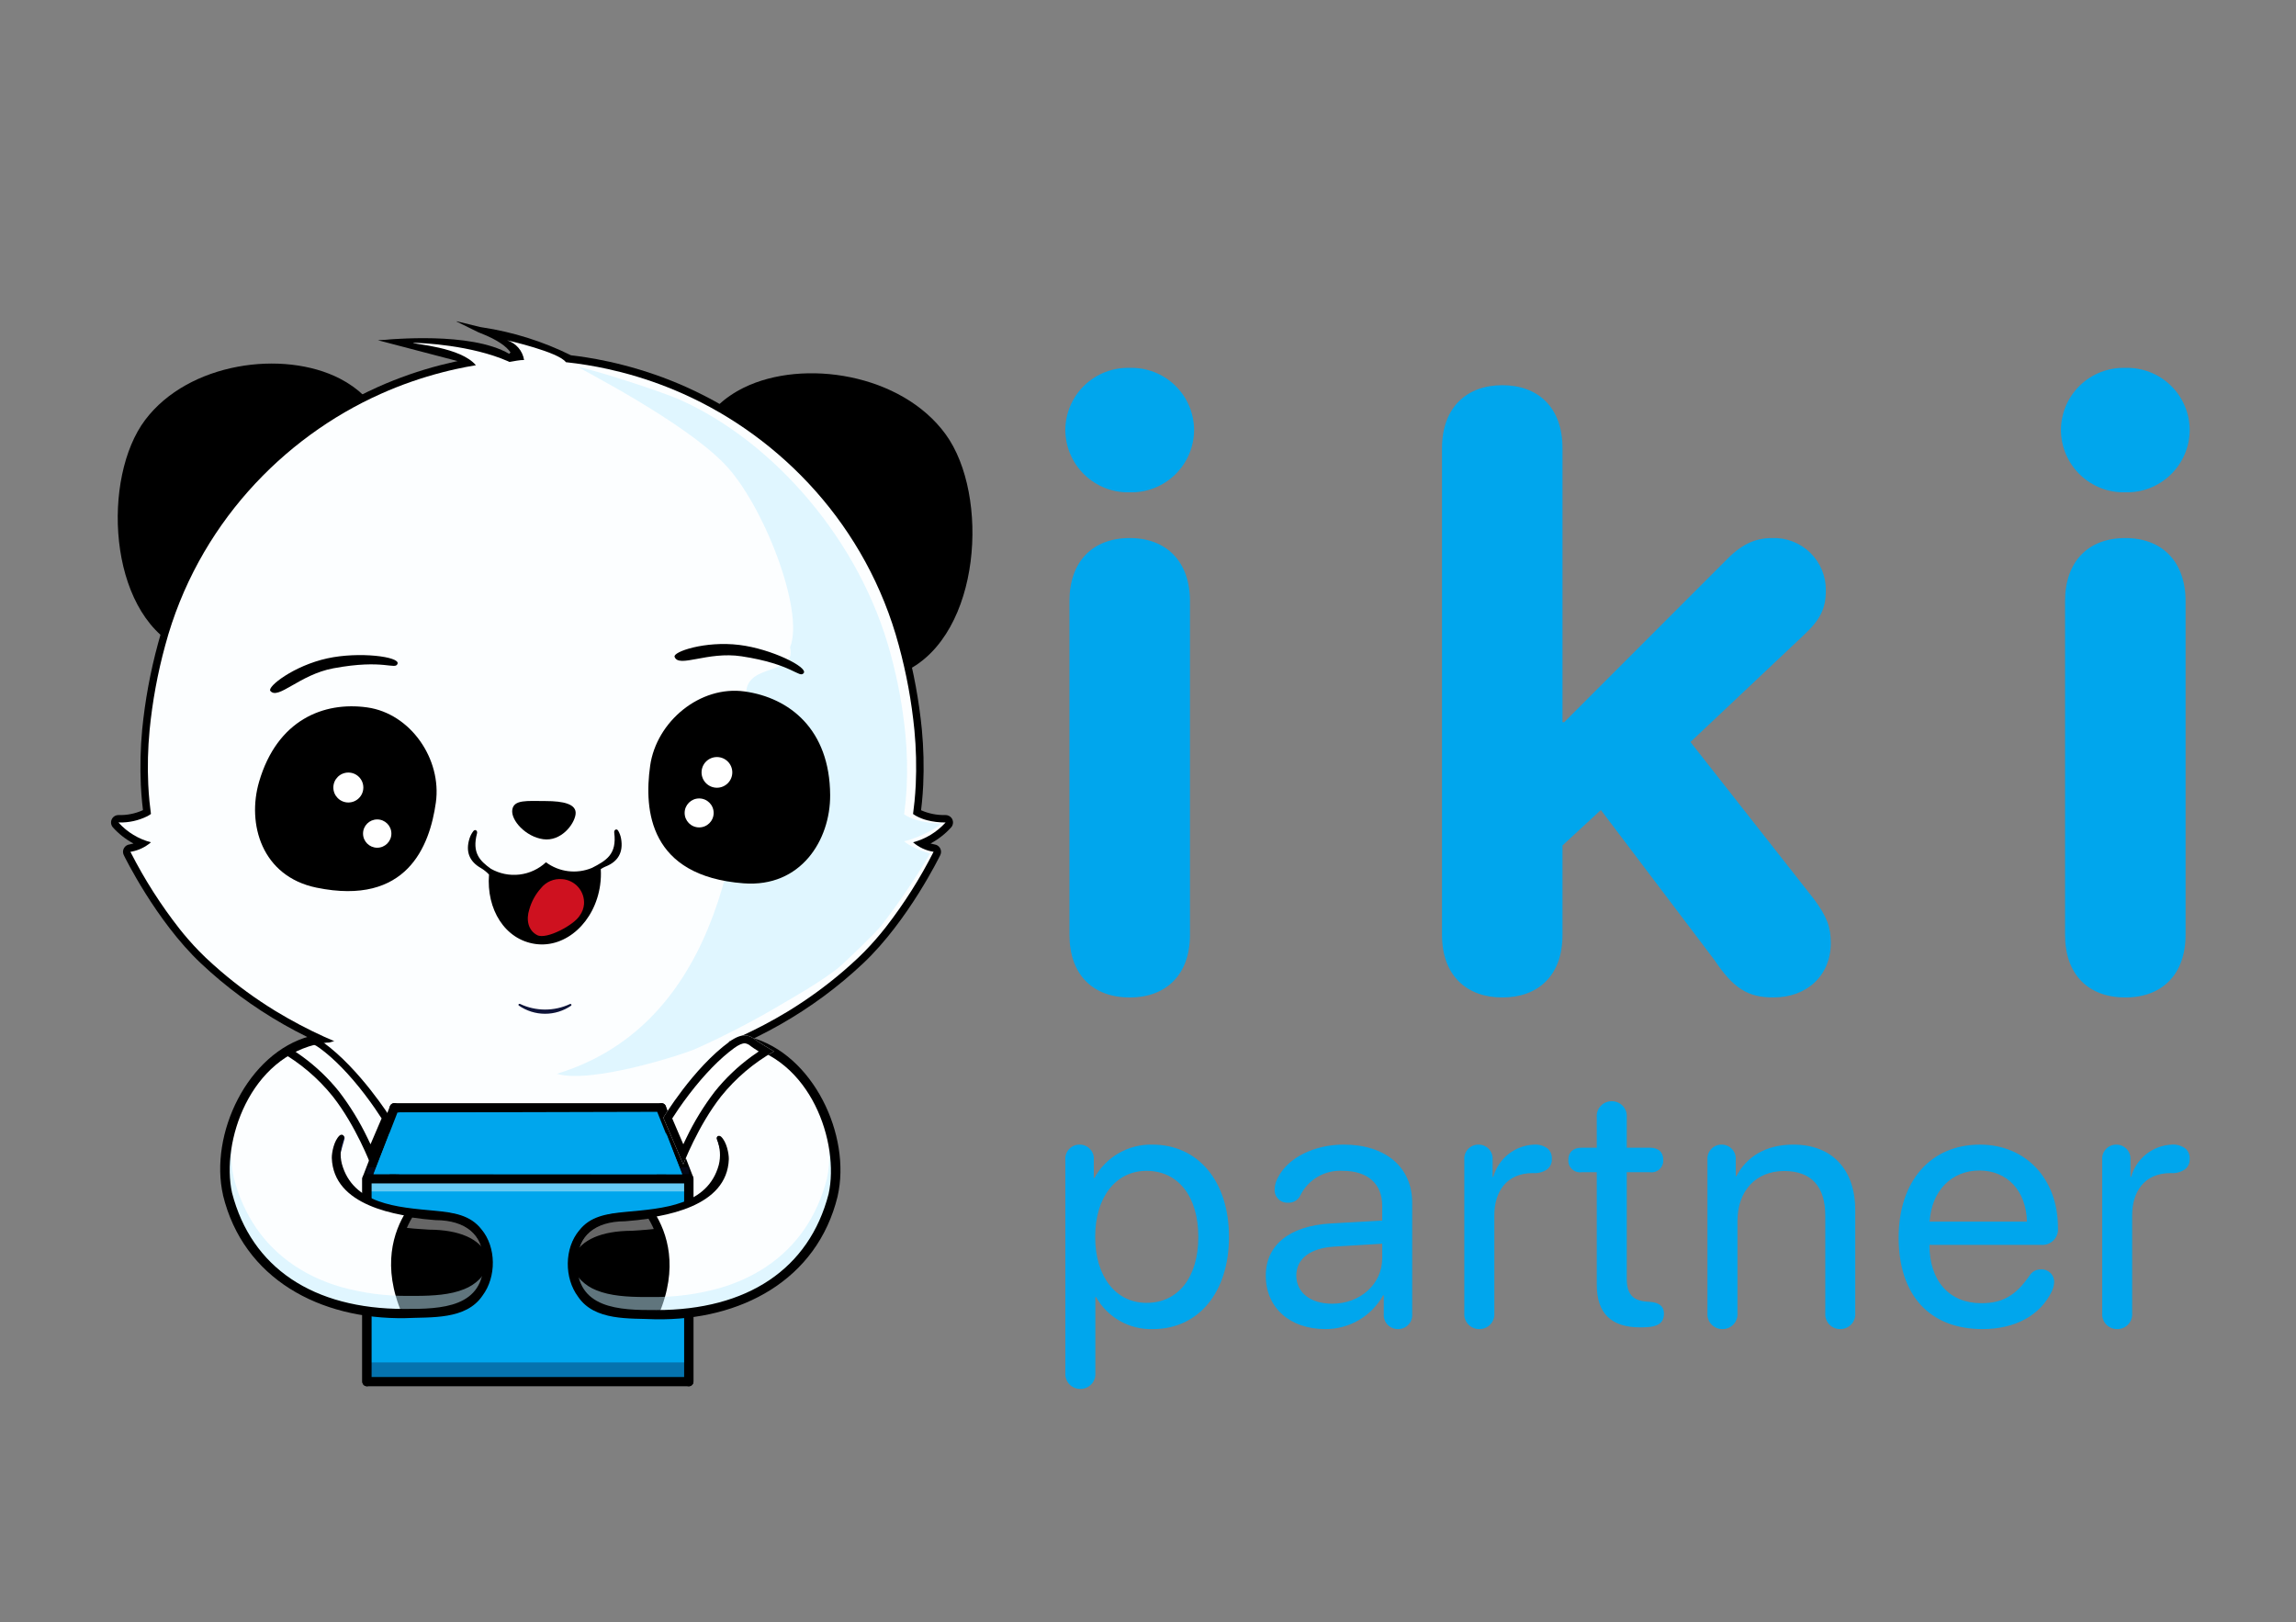 <svg width="259" height="183" viewBox="0 0 259 183" fill="none" xmlns="http://www.w3.org/2000/svg">
<rect x="0" y="0" width="259" height="183" fill="#808080" stroke="none"/>
<g clip-path="url(#clip0_343_2662)">
<mask id="mask0_343_2662" style="mask-type:luminance" maskUnits="userSpaceOnUse" x="0" y="0" width="259" height="183">
<path d="M259 0H0V183H259V0Z" fill="white"/>
</mask>
<g mask="url(#mask0_343_2662)">
<path opacity="0.35" d="M85.861 118.293C79.078 121.598 72.875 124.163 60.103 124.163C47.331 124.163 40.948 121.622 33.998 118.139C34.429 117.753 35.149 117.526 36.247 117.503C37.099 117.287 38.203 117.066 39.36 116.829C52.582 121.493 68.337 121.462 81.498 116.56C83.282 116.858 84.922 117.314 85.861 118.293Z" fill="#C5EFFF"/>
<path d="M42.85 66.88C42.589 67.46 42.292 68.023 41.962 68.567C37.492 71.104 25.425 75.743 20.192 73.055C12.131 68.911 11.483 53.846 16.379 47.361C21.274 40.876 31.936 39.421 38.329 42.701C46.66 46.979 46.483 58.795 42.852 66.876L42.85 66.88Z" fill="black"/>
<path d="M78.744 68.812C79.003 69.421 79.301 70.013 79.636 70.585C84.241 73.313 96.716 78.369 102.215 75.671C110.689 71.513 111.653 55.839 106.677 48.992C101.702 42.146 90.634 40.431 83.913 43.723C75.157 48.02 75.115 60.326 78.743 68.81H78.746L78.744 68.812Z" fill="black"/>
<path d="M58.352 40.672C57.995 40.727 57.627 40.794 57.467 40.826C57.413 40.799 57.36 40.772 57.307 40.748C57.654 40.719 58.003 40.693 58.352 40.672Z" fill="white"/>
<path opacity="0.4" d="M17.012 91.683C17.018 91.725 17.022 91.769 17.029 91.811C16.958 91.864 16.884 91.913 16.808 91.958C16.77 91.981 16.726 92.006 16.679 92.031C16.69 91.204 16.725 90.363 16.785 89.509C16.806 89.808 16.831 90.101 16.86 90.395C16.902 90.828 16.953 91.258 17.012 91.68L17.012 91.683Z" fill="white"/>
<path opacity="0.4" d="M103.178 91.936C103.1 91.887 103.039 91.845 102.995 91.812C103.001 91.77 103.007 91.728 103.011 91.683C103.07 91.258 103.118 90.831 103.163 90.398C103.192 90.104 103.217 89.81 103.238 89.512C103.297 90.367 103.333 91.207 103.345 92.034C103.282 91.998 103.227 91.965 103.177 91.935L103.178 91.936Z" fill="white"/>
<path d="M106.662 92.773C106.662 92.773 106.644 92.797 106.625 92.818C105.652 93.882 104.392 94.642 102.996 95.006C103.651 95.575 104.454 95.947 105.312 96.081C103.788 99.084 101.98 101.936 99.914 104.597C99.166 105.55 98.368 106.463 97.522 107.331C97.286 107.572 97.046 107.808 96.802 108.036C96.249 108.559 95.689 109.063 95.124 109.547C93.241 111.161 91.235 112.626 89.124 113.929C89.025 113.992 88.924 114.053 88.825 114.112C85.38 116.196 81.701 117.869 77.865 119.097C72.093 120.942 66.072 121.896 60.012 121.926C53.951 121.896 47.93 120.942 42.157 119.097C38.322 117.868 34.644 116.195 31.199 114.112C31.125 114.065 31.047 114.019 30.973 113.973C28.836 112.659 26.806 111.179 24.902 109.546C24.336 109.061 23.777 108.557 23.223 108.034C22.969 107.793 22.714 107.545 22.468 107.291C22.031 106.844 21.604 106.377 21.194 105.902C20.878 105.539 20.571 105.17 20.274 104.798C18.161 102.104 16.314 99.213 14.758 96.165C14.732 96.108 14.716 96.079 14.716 96.079C14.716 96.079 14.77 96.072 14.864 96.055C15.636 95.905 16.359 95.563 16.965 95.062C16.988 95.043 17.012 95.024 17.035 95.003C15.639 94.638 14.379 93.879 13.406 92.815C13.387 92.794 13.374 92.779 13.368 92.771H13.423C14.527 92.801 15.622 92.561 16.612 92.072C19.117 91.778 21.545 91.559 22.309 89.791C30.128 71.666 51.422 72.113 56.701 86.317C58.356 90.776 58.424 95.757 56.934 99.953C57.887 99.909 58.841 99.883 59.795 99.875H60.243C61.257 99.882 62.271 99.91 63.285 99.961C61.791 95.763 61.858 90.778 63.516 86.317C68.794 72.114 90.088 71.666 97.908 89.791C98.646 91.504 100.952 91.763 103.37 92.044C104.373 92.552 105.488 92.802 106.612 92.771H106.667L106.662 92.773Z" fill="white"/>
<path opacity="0.35" d="M105.312 96.081C105.312 96.081 101.776 103.345 96.802 108.036C94.364 110.336 91.69 112.372 88.825 114.112C85.38 116.196 81.701 117.87 77.865 119.098C72.092 120.943 66.071 121.896 60.01 121.927C53.949 121.896 47.928 120.943 42.156 119.098C38.32 117.869 34.642 116.196 31.196 114.113C28.33 112.373 25.656 110.337 23.218 108.038C18.245 103.345 14.708 96.081 14.708 96.081C15.233 96.002 15.739 95.831 16.204 95.576C17.691 98.119 20.188 101.93 23.216 104.786C25.654 107.085 28.328 109.122 31.193 110.862C34.639 112.946 38.317 114.619 42.154 115.846C47.926 117.691 53.947 118.645 60.008 118.675C66.069 118.645 72.09 117.691 77.863 115.846C81.699 114.617 85.377 112.944 88.823 110.861C91.689 109.121 94.362 107.085 96.8 104.786C99.83 101.928 102.325 98.118 103.812 95.575C104.276 95.832 104.783 96.003 105.308 96.081L105.312 96.081Z" fill="#B3B3B3"/>
<path d="M107.075 92.446C107.022 92.384 106.956 92.334 106.882 92.3C106.808 92.266 106.727 92.249 106.645 92.251C105.646 92.279 104.654 92.076 103.747 91.656C103.692 91.629 103.647 91.585 103.618 91.531C103.589 91.477 103.577 91.415 103.585 91.354C103.622 91.06 103.656 90.758 103.686 90.451C103.749 89.821 103.795 89.176 103.826 88.529C103.92 86.462 103.869 84.391 103.675 82.33C103.355 79.06 102.759 75.822 101.893 72.651C101.504 71.206 101.04 69.781 100.505 68.382C100.473 68.3 100.444 68.22 100.412 68.141C100.356 67.996 100.297 67.848 100.238 67.702C100.208 67.628 100.177 67.552 100.147 67.477C100.135 67.445 100.121 67.414 100.107 67.382C100.006 67.135 99.903 66.889 99.796 66.643C99.276 65.446 98.705 64.276 98.081 63.132C97.991 62.966 97.9 62.8 97.808 62.637C96.285 59.933 94.479 57.398 92.42 55.075C88.219 50.335 83.056 46.54 77.275 43.942C74.991 42.922 72.624 42.098 70.201 41.477C69.712 41.351 69.201 41.229 68.686 41.116C68.212 41.011 67.733 40.914 67.255 40.826C66.872 40.755 66.489 40.688 66.104 40.626H66.102C65.511 40.532 64.916 40.451 64.317 40.383C59.334 37.835 54.368 37.26 54.076 37.189C54.301 37.3 57.599 38.377 58.132 40.162C57.867 40.179 57.604 40.198 57.339 40.221C53.026 37.626 42.756 38.383 42.756 38.383C42.756 38.383 48.594 38.486 52.521 40.874C52.124 40.948 51.73 41.028 51.335 41.116C50.819 41.229 50.31 41.351 49.82 41.477C47.397 42.098 45.031 42.922 42.748 43.942C36.966 46.54 31.803 50.334 27.602 55.074C25.545 57.398 23.74 59.933 22.217 62.636C22.124 62.8 22.032 62.966 21.941 63.132C21.319 64.274 20.748 65.445 20.229 66.643C20.109 66.918 19.991 67.197 19.875 67.477C19.753 67.777 19.636 68.077 19.518 68.38L19.52 68.384L19.514 68.403C18.979 69.794 18.518 71.212 18.134 72.651C17.267 75.822 16.671 79.06 16.351 82.331C16.157 84.391 16.107 86.462 16.2 88.528C16.232 89.173 16.278 89.82 16.341 90.448C16.371 90.757 16.404 91.06 16.442 91.352C16.449 91.413 16.437 91.475 16.408 91.529C16.379 91.583 16.335 91.627 16.28 91.655C15.367 92.077 14.368 92.28 13.362 92.249C13.262 92.249 13.164 92.277 13.08 92.331C12.996 92.385 12.929 92.461 12.886 92.552C12.845 92.642 12.829 92.743 12.843 92.842C12.856 92.941 12.898 93.034 12.963 93.11C13.656 93.878 14.488 94.509 15.414 94.972C15.452 94.99 15.484 95.018 15.506 95.054C15.528 95.09 15.539 95.132 15.537 95.174C15.535 95.216 15.521 95.256 15.496 95.29C15.471 95.324 15.437 95.35 15.397 95.364C15.159 95.454 14.911 95.519 14.659 95.558C14.575 95.566 14.495 95.595 14.424 95.641C14.354 95.688 14.296 95.751 14.255 95.824C14.214 95.898 14.192 95.98 14.189 96.064C14.187 96.148 14.205 96.232 14.242 96.307C14.388 96.608 17.878 103.712 22.863 108.416C28.486 113.723 35.309 117.601 43.141 119.951C48.618 121.58 54.3 122.42 60.015 122.448C65.729 122.42 71.41 121.579 76.887 119.951C84.719 117.601 91.542 113.723 97.165 108.416C102.15 103.712 105.641 96.608 105.786 96.307C105.822 96.232 105.84 96.149 105.838 96.065C105.836 95.981 105.814 95.899 105.773 95.826C105.732 95.753 105.675 95.69 105.605 95.644C105.535 95.597 105.455 95.569 105.371 95.56C105.119 95.519 104.871 95.454 104.631 95.364C104.592 95.35 104.558 95.323 104.534 95.29C104.509 95.256 104.495 95.216 104.493 95.174C104.491 95.133 104.501 95.091 104.522 95.055C104.543 95.019 104.575 94.99 104.612 94.972C105.539 94.509 106.371 93.877 107.065 93.11C107.143 93.017 107.186 92.9 107.188 92.779C107.19 92.658 107.15 92.54 107.075 92.445L107.075 92.446ZM105.011 93.53C104.367 93.983 103.644 94.311 102.878 94.496C102.783 94.518 102.697 94.566 102.628 94.633C102.559 94.701 102.51 94.786 102.486 94.88C102.462 94.974 102.465 95.072 102.494 95.164C102.523 95.256 102.577 95.338 102.65 95.401C103.107 95.797 103.63 96.109 104.196 96.325C104.238 96.341 104.276 96.365 104.308 96.397C104.34 96.429 104.365 96.467 104.381 96.509C104.397 96.552 104.404 96.597 104.401 96.642C104.398 96.686 104.385 96.73 104.364 96.77C103.247 98.858 100.254 104.061 96.444 107.656C83.834 119.555 68.205 121.376 60.013 121.403C51.819 121.376 36.192 119.555 23.581 107.656C19.772 104.062 16.777 98.857 15.661 96.77C15.64 96.73 15.627 96.686 15.624 96.642C15.621 96.597 15.628 96.552 15.643 96.51C15.659 96.468 15.684 96.429 15.715 96.397C15.747 96.365 15.785 96.341 15.828 96.325C16.394 96.11 16.918 95.797 17.376 95.4C17.449 95.338 17.503 95.255 17.532 95.163C17.561 95.071 17.564 94.973 17.54 94.88C17.516 94.786 17.467 94.701 17.398 94.633C17.329 94.566 17.243 94.518 17.149 94.495C16.383 94.311 15.659 93.983 15.016 93.529C14.98 93.505 14.953 93.471 14.937 93.432C14.921 93.392 14.917 93.349 14.926 93.308C14.934 93.266 14.955 93.228 14.985 93.198C15.015 93.168 15.054 93.147 15.095 93.139C15.903 93.006 16.671 92.696 17.345 92.231C17.42 92.175 17.479 92.1 17.515 92.013C17.551 91.926 17.563 91.831 17.55 91.738C17.487 91.299 17.432 90.831 17.384 90.346C17.325 89.734 17.278 89.107 17.247 88.479C17.156 86.46 17.206 84.438 17.396 82.426C17.71 79.215 18.295 76.035 19.145 72.922C19.533 71.484 19.997 70.069 20.535 68.68L20.542 68.667C20.546 68.655 20.55 68.644 20.554 68.632C20.556 68.627 20.556 68.625 20.558 68.621C20.567 68.596 20.58 68.568 20.59 68.542C24.751 58.028 32.853 49.548 43.176 44.9C44.234 44.427 45.312 43.997 46.411 43.608C47.619 43.183 48.844 42.81 50.084 42.491C50.562 42.367 51.061 42.248 51.563 42.139C52.218 41.994 52.876 41.865 53.539 41.752H53.541L53.807 41.708C53.892 41.693 53.978 41.678 54.062 41.666C54.065 41.664 54.069 41.663 54.072 41.664C54.243 41.637 54.413 41.611 54.584 41.586C56.382 41.322 58.195 41.169 60.012 41.129C61.825 41.17 63.633 41.322 65.427 41.585H65.43C65.463 41.589 65.497 41.593 65.531 41.6C65.821 41.642 66.109 41.69 66.399 41.738C66.425 41.742 66.448 41.747 66.475 41.751C66.641 41.778 66.808 41.807 66.974 41.839C66.974 41.839 66.974 41.839 66.975 41.838C66.975 41.838 66.975 41.838 66.976 41.838C66.976 41.838 66.977 41.838 66.977 41.838C66.977 41.839 66.978 41.839 66.978 41.839C67.474 41.931 67.969 42.03 68.461 42.139C68.964 42.249 69.46 42.368 69.938 42.492C71.177 42.809 72.405 43.184 73.611 43.609C74.709 43.996 75.79 44.428 76.847 44.901C87.169 49.548 95.271 58.029 99.433 68.542L99.522 68.769C99.522 68.771 99.524 68.771 99.524 68.773C100.049 70.131 100.501 71.516 100.879 72.922C101.73 76.035 102.317 79.215 102.631 82.427C102.821 84.438 102.871 86.46 102.78 88.479C102.749 89.107 102.702 89.737 102.641 90.346C102.595 90.831 102.54 91.299 102.477 91.738C102.464 91.831 102.476 91.926 102.512 92.013C102.549 92.1 102.608 92.175 102.683 92.232C103.357 92.696 104.125 93.006 104.932 93.139C104.974 93.147 105.012 93.168 105.042 93.198C105.072 93.228 105.092 93.266 105.1 93.308C105.109 93.35 105.105 93.393 105.089 93.432C105.073 93.471 105.046 93.505 105.011 93.529V93.53Z" fill="black"/>
<path d="M107.325 92.251H107.323C107.242 92.15 107.139 92.07 107.022 92.016C106.905 91.961 106.777 91.934 106.648 91.936C105.707 91.961 104.773 91.777 103.911 91.398C103.908 91.397 103.905 91.395 103.903 91.392C103.901 91.389 103.9 91.385 103.901 91.382C103.938 91.094 103.972 90.789 104.002 90.483C104.063 89.868 104.111 89.216 104.143 88.544C104.237 86.462 104.186 84.376 103.991 82.301C103.669 79.013 103.07 75.757 102.199 72.57C101.812 71.132 101.353 69.715 100.823 68.323L100.707 68.025C100.651 67.88 100.592 67.731 100.533 67.584L100.499 67.5C100.48 67.454 100.461 67.408 100.442 67.357L100.402 67.263C100.299 67.013 100.196 66.765 100.087 66.518C99.567 65.319 98.987 64.128 98.36 62.981C98.269 62.812 98.179 62.647 98.084 62.481C96.55 59.758 94.732 57.205 92.659 54.864C88.428 50.091 83.229 46.27 77.407 43.654C75.107 42.626 72.723 41.796 70.281 41.172C69.791 41.044 69.278 40.922 68.756 40.806C68.293 40.703 67.807 40.607 67.315 40.514C66.901 40.436 66.522 40.371 66.156 40.314L66.133 40.312C65.552 40.219 64.976 40.14 64.416 40.077H64.41C61.25 38.51 57.865 37.446 54.376 36.922C54.261 36.903 54.185 36.89 54.153 36.884L51.531 36.242C51.527 36.241 51.522 36.242 51.518 36.244C51.515 36.246 51.512 36.249 51.51 36.254C51.509 36.258 51.509 36.262 51.51 36.266C51.512 36.27 51.515 36.273 51.518 36.276L53.94 37.47C53.969 37.485 54.038 37.512 54.146 37.554C56.224 38.357 57.175 39.138 57.59 39.753C57.508 39.839 57.522 39.824 57.438 39.911C53.095 37.363 43.819 38.306 43.236 38.348C43.227 38.35 42.623 38.367 42.623 38.375L51.621 40.731L51.27 40.806C50.763 40.918 50.249 41.042 49.744 41.17C47.304 41.795 44.921 42.626 42.621 43.654C36.798 46.27 31.599 50.091 27.367 54.864C25.296 57.206 23.478 59.759 21.943 62.481C21.851 62.647 21.757 62.813 21.666 62.981C21.037 64.134 20.458 65.322 19.941 66.519C19.821 66.796 19.701 67.077 19.585 67.359C19.461 67.661 19.343 67.963 19.225 68.266L19.15 68.459L19.154 68.463C18.643 69.809 18.202 71.18 17.831 72.571C16.96 75.758 16.361 79.013 16.038 82.301C15.843 84.376 15.793 86.462 15.887 88.544C15.921 89.22 15.967 89.871 16.028 90.478C16.058 90.783 16.091 91.081 16.127 91.367C16.128 91.37 16.127 91.374 16.126 91.377C16.124 91.381 16.122 91.384 16.118 91.385C15.265 91.774 14.334 91.962 13.396 91.936C13.213 91.93 13.033 91.982 12.881 92.085C12.786 92.152 12.705 92.238 12.645 92.337C12.585 92.437 12.546 92.548 12.531 92.663C12.516 92.778 12.525 92.895 12.558 93.007C12.591 93.118 12.646 93.222 12.721 93.311C13.387 94.056 14.179 94.677 15.062 95.147C14.919 95.189 14.774 95.223 14.627 95.247H14.624C14.491 95.261 14.362 95.308 14.25 95.382C14.137 95.456 14.045 95.557 13.98 95.674C13.914 95.792 13.879 95.924 13.875 96.058C13.872 96.192 13.901 96.326 13.96 96.446C13.993 96.52 17.568 103.853 22.648 108.648C28.303 113.984 35.168 117.89 43.05 120.254C48.558 121.893 54.271 122.738 60.017 122.766C65.762 122.738 71.474 121.892 76.98 120.254C84.862 117.89 91.727 113.984 97.383 108.648C102.464 103.853 106.036 96.52 106.072 96.446C106.13 96.326 106.158 96.194 106.155 96.061C106.151 95.927 106.116 95.797 106.052 95.68C105.988 95.562 105.897 95.463 105.786 95.388C105.675 95.313 105.548 95.266 105.416 95.249H105.411C105.261 95.225 105.113 95.191 104.967 95.147C105.847 94.675 106.639 94.055 107.307 93.313C107.431 93.165 107.501 92.979 107.504 92.785C107.507 92.592 107.445 92.403 107.326 92.251H107.325ZM20.264 68.514C20.262 68.517 20.261 68.521 20.26 68.525V68.52C20.261 68.518 20.263 68.516 20.264 68.514Z" fill="black"/>
<path d="M38.79 146.473C38.781 145.795 36.209 146.964 36.213 146.282C36.209 142.67 36.449 139.062 36.93 135.483C36.966 135.218 37.006 134.953 37.045 134.691C37.18 133.815 37.326 132.967 37.483 132.148C38.35 127.629 31.557 120.329 33.997 118.143C34.428 117.756 36.063 117.618 37.163 117.593C38.016 117.377 38.203 117.068 39.359 116.83C41.907 116.308 44.711 115.699 45.652 114.848C49.342 111.507 54.069 110.071 59.814 110.043H59.949C65.694 110.07 70.419 111.509 74.109 114.848C75.399 116.014 78.632 116.085 81.497 116.562C83.281 116.86 78.224 116.977 85.86 118.294C86.22 118.357 86.315 118.859 86.456 119.205C87.712 122.311 82.04 130.292 82.715 134.689C83.278 138.536 83.557 142.42 83.548 146.308C83.552 146.991 82.28 146.681 82.271 147.358" fill="#FCFEFF"/>
<path d="M54.12 145.501C55.298 145.501 56.253 144.547 56.253 143.371C56.253 142.195 55.298 141.242 54.12 141.242C52.942 141.242 51.986 142.195 51.986 143.371C51.986 144.547 52.942 145.501 54.12 145.501Z" fill="#0D1338"/>
<path d="M54.145 137.025C55.323 137.025 56.278 136.072 56.278 134.896C56.278 133.72 55.323 132.766 54.145 132.766C52.967 132.766 52.012 133.72 52.012 134.896C52.012 136.072 52.967 137.025 54.145 137.025Z" fill="#0D1338"/>
<path d="M65.615 145.501C66.793 145.501 67.748 144.547 67.748 143.371C67.748 142.195 66.793 141.242 65.615 141.242C64.436 141.242 63.481 142.195 63.481 143.371C63.481 144.547 64.436 145.501 65.615 145.501Z" fill="#0D1338"/>
<path d="M65.638 137.025C66.816 137.025 67.771 136.072 67.771 134.896C67.771 133.72 66.816 132.766 65.638 132.766C64.46 132.766 63.505 133.72 63.505 134.896C63.505 136.072 64.46 137.025 65.638 137.025Z" fill="#0D1338"/>
<path d="M49.704 127.033C47.231 129.656 45.768 133.067 45.572 136.664C45.301 142.056 45.324 148.699 45.433 154.392C45.072 154.346 44.722 154.296 44.382 154.247C44.275 148.571 44.253 141.979 44.525 136.609C44.733 132.765 46.296 129.119 48.938 126.315C50.348 124.811 51.115 125.525 49.704 127.033Z" fill="#0D1338"/>
<path d="M37.478 135.351C37.152 135.223 36.817 135.091 36.474 134.95L37.478 135.351ZM83.286 134.956C82.943 135.093 82.607 135.222 82.283 135.347L83.286 134.956Z" fill="black"/>
<path d="M36.383 135.597C36.47 134.453 37.972 127.577 38.687 128.094C38.756 128.121 38.813 128.173 38.845 128.24C38.877 128.307 38.882 128.384 38.859 128.455C38.505 129.642 38.215 130.848 37.992 132.067C37.753 133.283 37.605 134.524 37.418 135.746C37.296 136.374 36.312 136.229 36.381 135.595L36.383 135.597Z" fill="#0D1338"/>
<path d="M83.37 135.626C83.2 133.625 81.79 127.577 81.075 128.093C81.005 128.12 80.949 128.173 80.917 128.24C80.885 128.307 80.879 128.384 80.902 128.455C81.257 129.642 81.546 130.848 81.769 132.067C82.009 133.283 82.154 134.524 82.339 135.748C82.462 136.376 83.439 136.26 83.37 135.626Z" fill="#0D1338"/>
<path d="M106.663 92.774C106.663 92.774 106.644 92.797 106.625 92.818C105.651 93.882 104.39 94.643 102.994 95.008C103.651 95.575 104.454 95.947 105.312 96.081C103.788 99.085 101.98 101.936 99.914 104.597C99.167 105.551 98.368 106.464 97.522 107.331C97.286 107.572 97.046 107.808 96.802 108.039C96.249 108.56 95.69 109.062 95.126 109.547C93.243 111.161 91.237 112.626 89.126 113.93C89.025 113.993 88.926 114.054 88.827 114.112C85.38 116.197 81.701 117.87 77.864 119.099C72.091 120.944 66.071 121.898 60.011 121.928C53.95 121.897 47.93 120.944 42.158 119.099C38.322 117.87 34.643 116.196 31.198 114.112C31.122 114.068 31.046 114.021 30.972 113.975C28.835 112.661 26.805 111.181 24.901 109.548C24.335 109.063 23.775 108.56 23.22 108.039C22.966 107.795 22.714 107.547 22.467 107.295C22.027 106.846 21.603 106.383 21.192 105.907C20.877 105.544 20.57 105.175 20.273 104.8C18.159 102.107 16.311 99.216 14.755 96.167C14.728 96.111 14.713 96.081 14.713 96.081C14.762 96.076 14.812 96.068 14.86 96.058C15.633 95.908 16.356 95.567 16.962 95.065C16.985 95.046 17.008 95.027 17.029 95.008C15.633 94.643 14.373 93.882 13.4 92.818C13.381 92.796 13.369 92.782 13.363 92.773H13.417C14.521 92.802 15.616 92.562 16.606 92.074C16.682 92.034 16.75 91.994 16.808 91.959C16.885 91.914 16.959 91.865 17.029 91.812C17.023 91.77 17.019 91.728 17.012 91.683C16.954 91.259 16.906 90.831 16.861 90.398C16.8 89.775 16.755 89.143 16.724 88.504C16.631 86.461 16.681 84.414 16.874 82.378C17.189 79.137 17.779 75.929 18.639 72.788C22.249 59.352 31.876 49.37 42.964 44.421C45.221 43.412 47.56 42.597 49.955 41.983C50.449 41.854 50.95 41.737 51.451 41.626C52.187 41.464 52.931 41.321 53.683 41.197C51.96 39.148 46.698 38.826 46.585 38.677C47.647 38.66 53.205 38.946 57.307 40.748C57.361 40.771 57.414 40.798 57.467 40.826C57.627 40.794 57.995 40.727 58.353 40.672H58.368C58.616 40.628 58.867 40.606 59.119 40.607C59.038 40.094 58.815 39.615 58.475 39.222C58.135 38.829 57.692 38.538 57.196 38.383C57.306 38.409 63.023 39.706 63.833 40.853C65.426 41.025 67.008 41.282 68.573 41.626C69.076 41.737 69.575 41.855 70.071 41.983C72.466 42.597 74.804 43.413 77.062 44.421C88.15 49.37 97.777 59.352 101.387 72.788C102.246 75.929 102.836 79.137 103.152 82.378C103.345 84.414 103.395 86.461 103.302 88.504C103.27 89.142 103.224 89.774 103.163 90.398C103.121 90.831 103.071 91.259 103.013 91.683C103.007 91.728 103.001 91.77 102.994 91.812C103.039 91.845 103.1 91.887 103.177 91.936C103.232 91.969 103.295 92.007 103.367 92.047C103.75 92.253 104.157 92.412 104.578 92.521C105.242 92.691 105.924 92.776 106.609 92.773L106.663 92.774Z" fill="#FCFEFF"/>
<path opacity="0.49" d="M106.157 92.918C106.157 92.918 106.139 92.939 106.122 92.96C105.876 93.236 103.896 94.452 101.988 94.893C103.019 95.789 104.923 96.264 104.923 96.264C103.26 99.103 101.413 101.831 99.394 104.43C98.689 105.324 95.279 108.559 94.743 109.019C92.888 110.608 88.596 113.023 88.501 113.078C85.301 114.998 81.989 116.728 78.584 118.258C77.109 118.941 66.658 122.295 62.815 121.121C79.813 115.938 84.178 96.863 84.178 78.201C84.178 74.743 89.917 76.233 89.118 73.022C90.805 68.944 86.092 56.812 81.7 52.302C77.067 47.545 66.005 41.905 65.245 41.413C66.61 41.577 74.544 44.131 76.683 45.084C87.239 49.797 97.022 60.945 100.457 73.737C101.276 76.726 101.838 79.78 102.138 82.865C102.322 84.803 102.37 86.752 102.281 88.697C102.249 89.306 102.207 89.907 102.148 90.501C102.108 90.912 102.059 91.322 102.004 91.725C101.998 91.766 101.994 91.806 101.988 91.846C102.03 91.878 102.087 91.918 102.162 91.964C102.213 91.995 102.274 92.031 102.341 92.07C102.707 92.266 103.094 92.418 103.496 92.522C104.351 92.737 105.224 92.868 106.104 92.915H106.158L106.157 92.918Z" fill="#C5EFFF"/>
<path d="M64.929 91.855C64.765 93.029 63.261 94.938 61.275 94.661C59.289 94.384 57.62 92.519 57.787 91.345C57.953 90.171 59.444 90.352 61.548 90.356C63.528 90.358 65.092 90.683 64.926 91.857L64.929 91.855Z" fill="black"/>
<path d="M68.362 97.719C68.156 97.806 67.958 97.91 67.771 98.032C67.808 98.636 67.783 99.242 67.698 99.841C67.113 103.988 63.848 106.962 60.402 106.479C56.956 105.996 54.848 102.569 55.163 98.646C54.892 98.359 54.581 98.11 54.24 97.909C52.971 97.187 52.492 96.084 52.959 94.589C53.051 94.29 53.196 94.01 53.385 93.761C53.583 93.487 53.894 93.686 53.81 94.001C53.81 94.009 53.808 94.017 53.804 94.024C53.244 96.178 54.09 97.077 55.373 97.995C56.352 98.55 57.483 98.778 58.601 98.647C59.719 98.515 60.765 98.03 61.588 97.262C62.323 97.808 63.188 98.154 64.098 98.265C65.008 98.377 65.932 98.249 66.778 97.896C68.4 97.065 69.599 96.363 69.289 93.925V93.902C69.247 93.581 69.584 93.421 69.744 93.719C69.9 93.992 70.007 94.289 70.062 94.597C70.331 96.14 69.715 97.17 68.364 97.724L68.362 97.719Z" fill="black"/>
<path d="M49.166 90.531C48.477 95.426 45.905 102.22 35.709 100.126C29.509 98.854 27.839 92.918 29.228 88.175C31.27 81.197 36.519 79.105 41.421 79.794C46.323 80.483 49.855 85.638 49.166 90.531Z" fill="black"/>
<path d="M39.295 90.519C40.229 90.519 40.986 89.763 40.986 88.83C40.986 87.898 40.229 87.142 39.295 87.142C38.361 87.142 37.603 87.898 37.603 88.83C37.603 89.763 38.361 90.519 39.295 90.519Z" fill="white"/>
<path d="M42.551 95.621C43.434 95.621 44.15 94.907 44.15 94.026C44.15 93.144 43.434 92.43 42.551 92.43C41.668 92.43 40.953 93.144 40.953 94.026C40.953 94.907 41.668 95.621 42.551 95.621Z" fill="white"/>
<path d="M44.849 74.863C44.583 75.61 43.355 74.312 37.603 75.383C33.772 76.097 31.366 79.001 30.495 77.931C30.116 77.465 33.133 75.09 36.93 74.26C40.521 73.475 45.128 74.074 44.846 74.863L44.849 74.863Z" fill="black"/>
<path d="M65.879 101.995C65.84 102.451 65.677 102.887 65.408 103.257C64.795 104.316 61.632 106.021 60.599 105.481C59.553 104.937 59.339 103.715 59.707 102.582C59.954 101.692 60.405 100.871 61.024 100.184C61.305 99.829 61.671 99.549 62.088 99.371C62.505 99.194 62.96 99.123 63.412 99.165C63.76 99.189 64.1 99.282 64.413 99.437C64.725 99.592 65.004 99.807 65.233 100.07C65.462 100.333 65.637 100.638 65.748 100.968C65.859 101.299 65.904 101.648 65.879 101.995Z" fill="#CE111F"/>
<path d="M73.339 86.39C72.632 91.405 73.243 98.824 83.877 99.636C90.344 100.13 93.67 94.756 93.645 89.693C93.607 82.242 89.031 78.701 84.005 77.996C78.98 77.29 74.044 81.374 73.338 86.389L73.339 86.39Z" fill="black"/>
<path d="M80.873 88.854C81.831 88.854 82.607 88.079 82.607 87.123C82.607 86.167 81.831 85.393 80.873 85.393C79.916 85.393 79.139 86.167 79.139 87.123C79.139 88.079 79.916 88.854 80.873 88.854Z" fill="white"/>
<path d="M78.868 93.33C79.772 93.33 80.504 92.599 80.504 91.696C80.504 90.794 79.772 90.063 78.868 90.063C77.964 90.063 77.231 90.794 77.231 91.696C77.231 92.599 77.964 93.33 78.868 93.33Z" fill="white"/>
<path d="M90.66 75.924C90.161 76.543 89.434 74.909 83.65 74.029C79.798 73.441 76.567 75.386 76.097 74.088C75.895 73.521 79.529 72.274 83.387 72.746C87.037 73.189 91.187 75.273 90.66 75.924Z" fill="black"/>
<path d="M58.645 113.232C59.529 113.653 60.495 113.873 61.475 113.876C62.454 113.878 63.422 113.663 64.308 113.247C64.333 113.237 64.361 113.236 64.386 113.244C64.412 113.253 64.434 113.27 64.448 113.293C64.462 113.316 64.467 113.343 64.463 113.37C64.458 113.397 64.444 113.421 64.424 113.438C63.556 114.034 62.527 114.352 61.473 114.35C60.42 114.348 59.392 114.025 58.527 113.426C58.515 113.416 58.506 113.405 58.499 113.392C58.492 113.379 58.488 113.365 58.486 113.35C58.485 113.335 58.486 113.32 58.491 113.306C58.495 113.292 58.503 113.279 58.512 113.268C58.528 113.25 58.549 113.237 58.572 113.231C58.596 113.225 58.62 113.227 58.642 113.236L58.645 113.232Z" fill="#0D1338"/>
<path d="M44.478 124.958H74.615V150.95H44.478V124.958Z" fill="#00A6ED"/>
<path d="M74.617 151.473H44.48C44.341 151.473 44.208 151.418 44.109 151.32C44.011 151.222 43.956 151.089 43.956 150.95V124.958C43.956 124.82 44.011 124.687 44.109 124.588C44.208 124.49 44.341 124.435 44.48 124.435H74.617C74.755 124.435 74.889 124.49 74.987 124.588C75.085 124.687 75.14 124.82 75.14 124.958V150.95C75.14 151.019 75.127 151.087 75.101 151.15C75.074 151.213 75.036 151.271 74.987 151.32C74.938 151.368 74.881 151.407 74.817 151.433C74.754 151.459 74.685 151.473 74.617 151.473ZM45.002 150.424H74.091V125.481H45.002V150.424Z" fill="black"/>
<path d="M41.394 155.845L44.478 150.951V124.958L41.394 132.957V155.845Z" fill="#00A6ED"/>
<path d="M41.394 156.368C41.345 156.368 41.296 156.361 41.249 156.347C41.14 156.315 41.044 156.249 40.975 156.158C40.907 156.067 40.87 155.957 40.871 155.843V132.955C40.871 132.89 40.883 132.826 40.906 132.766L43.99 124.767C44.034 124.653 44.117 124.558 44.223 124.498C44.33 124.438 44.455 124.417 44.575 124.439C44.695 124.461 44.804 124.525 44.883 124.619C44.961 124.713 45.004 124.831 45.004 124.953V150.945C45.005 151.044 44.977 151.141 44.925 151.224L41.84 156.119C41.793 156.194 41.728 156.256 41.65 156.299C41.573 156.342 41.485 156.364 41.397 156.364L41.394 156.368ZM41.918 133.054V154.027L43.953 150.797V127.776L41.918 133.054Z" fill="black"/>
<path d="M77.701 155.845L74.617 150.951V124.958L77.701 132.958V155.845Z" fill="#00A6ED"/>
<path d="M77.701 156.368C77.612 156.368 77.525 156.346 77.447 156.303C77.369 156.26 77.304 156.198 77.257 156.123L74.173 151.228C74.121 151.145 74.093 151.048 74.093 150.949V124.956C74.093 124.834 74.136 124.716 74.215 124.622C74.293 124.528 74.402 124.465 74.522 124.442C74.643 124.42 74.767 124.441 74.874 124.501C74.981 124.561 75.063 124.656 75.107 124.77L78.191 132.767C78.214 132.827 78.226 132.891 78.227 132.956V155.844C78.227 155.958 78.19 156.068 78.121 156.16C78.053 156.251 77.957 156.317 77.848 156.349C77.801 156.364 77.752 156.371 77.703 156.37L77.701 156.368ZM75.14 150.797L77.175 154.027V133.054L75.14 127.777V150.797Z" fill="black"/>
<path d="M77.701 132.957H41.394V155.845H77.701V132.957Z" fill="#00A6ED"/>
<g opacity="0.4">
<path d="M77.701 132.957H41.394V134.391H77.701V132.957Z" fill="white"/>
</g>
<g opacity="0.35">
<path d="M77.701 131.662H41.394V133.096H77.701V131.662Z" fill="#0D1338"/>
</g>
<g opacity="0.35">
<path d="M77.701 153.676H41.394V155.845H77.701V153.676Z" fill="#0D1338"/>
</g>
<path d="M77.701 156.37H41.394C41.255 156.37 41.122 156.315 41.024 156.217C40.926 156.119 40.871 155.986 40.871 155.847V132.959C40.871 132.82 40.926 132.687 41.024 132.589C41.122 132.491 41.255 132.436 41.394 132.436H77.701C77.769 132.436 77.837 132.45 77.901 132.476C77.965 132.502 78.022 132.541 78.071 132.589C78.12 132.638 78.158 132.695 78.184 132.759C78.211 132.822 78.224 132.89 78.224 132.959V155.847C78.224 155.986 78.169 156.119 78.071 156.217C77.973 156.315 77.839 156.37 77.701 156.37ZM41.918 155.322H77.175V133.482H41.918V155.322Z" fill="black"/>
<path d="M93.814 134.753V134.766C92.699 139.056 90.4 142.395 86.979 144.69C86.891 144.749 86.802 144.808 86.713 144.867C86.696 144.877 86.677 144.89 86.659 144.9C86.579 144.953 86.497 145.003 86.415 145.051L86.333 145.102C86.264 145.144 86.194 145.186 86.125 145.226C86.091 145.247 86.057 145.266 86.024 145.285C85.956 145.325 85.889 145.362 85.82 145.402C85.788 145.419 85.756 145.438 85.725 145.455C85.647 145.5 85.569 145.541 85.491 145.583C85.477 145.59 85.465 145.598 85.451 145.604C85.375 145.644 85.302 145.684 85.224 145.722C85.186 145.743 85.146 145.762 85.108 145.781C85.018 145.827 84.925 145.873 84.835 145.917C84.728 145.971 84.621 146.02 84.511 146.071C84.406 146.119 84.3 146.167 84.193 146.213C84.185 146.217 84.177 146.22 84.168 146.224C84.065 146.27 83.96 146.314 83.855 146.358C83.848 146.362 83.84 146.365 83.832 146.366C83.729 146.411 83.626 146.453 83.52 146.492C83.516 146.492 83.512 146.496 83.508 146.496C83.394 146.541 83.281 146.584 83.165 146.629C83.049 146.674 82.936 146.715 82.819 146.755C82.701 146.795 82.585 146.837 82.467 146.875C82.232 146.955 81.994 147.028 81.75 147.1C79.245 147.806 76.651 148.149 74.049 148.12H73.207C71.344 148.11 69.366 148.005 67.788 147.352C67.152 147.101 66.573 146.724 66.087 146.243C65.808 145.96 65.571 145.64 65.382 145.292C64.913 144.369 64.694 143.34 64.744 142.306C64.843 139.139 66.981 137.314 70.609 137.295C71.626 137.217 72.574 137.107 73.454 136.966C73.473 136.963 73.492 136.959 73.508 136.957C78.942 136.075 81.753 133.99 81.868 130.741C81.873 130.194 81.755 129.653 81.522 129.158C81.469 129.074 81.423 128.981 81.373 128.883C81.312 128.737 81.228 128.602 81.122 128.484L80.998 128.389L80.986 128.236C80.986 128.209 80.963 128.177 80.978 128.154C82.08 126.489 82.743 122.36 83.121 119.754C83.851 119.437 84.571 119.078 85.271 118.723C85.271 118.708 85.927 118.404 86.054 118.332C88.189 119.304 90.002 120.863 91.281 122.827C93.6 126.301 94.618 131.097 93.814 134.758L93.814 134.753Z" fill="#FCFEFF"/>
<path d="M65.259 145.295C65.448 145.644 65.685 145.964 65.964 146.246C66.45 146.727 67.029 147.104 67.666 147.355C69.242 148.008 71.221 148.113 73.085 148.124H73.861C76.095 142.907 74.764 139.121 73.386 136.958C73.367 136.96 73.35 136.964 73.331 136.966C72.452 137.107 71.504 137.217 70.487 137.296C66.858 137.317 64.723 139.14 64.622 142.307C64.57 143.34 64.79 144.37 65.259 145.293V145.295Z" fill="black"/>
<path opacity="0.4" d="M74.463 138.56C73.466 138.676 72.395 138.765 71.25 138.829C67.847 138.844 65.566 139.85 64.743 141.643V141.51C64.842 138.815 66.98 137.262 70.609 137.245C71.625 137.178 72.573 137.085 73.453 136.966C73.472 136.963 73.491 136.959 73.507 136.957C73.883 137.456 74.203 137.993 74.463 138.56Z" fill="white"/>
<path d="M73.442 148.591H73.079C71.252 148.58 69.157 148.477 67.487 147.786C66.793 147.511 66.161 147.098 65.631 146.572C65.323 146.259 65.06 145.905 64.851 145.518C64.344 144.524 64.104 143.415 64.157 142.3V142.294C64.21 140.605 64.821 139.213 65.928 138.268C67.028 137.327 68.556 136.844 70.468 136.832C71.461 136.754 72.399 136.647 73.258 136.509L73.617 136.452L73.781 136.708C75.277 139.051 76.579 142.966 74.293 148.305L74.173 148.586H73.836C73.708 148.588 73.577 148.588 73.447 148.588L73.442 148.591ZM65.669 145.072C65.838 145.382 66.049 145.667 66.296 145.918C66.738 146.356 67.265 146.698 67.844 146.924C69.365 147.555 71.347 147.649 73.087 147.657H73.55C75.437 143.027 74.429 139.602 73.15 137.464C72.336 137.588 71.45 137.686 70.52 137.756H70.487C67.097 137.778 65.179 139.394 65.086 142.316C65.039 143.268 65.239 144.216 65.667 145.069L65.669 145.072Z" fill="black"/>
<path opacity="0.49" d="M93.815 134.753V134.766C92.7 139.056 90.401 142.395 86.98 144.69C86.892 144.749 86.803 144.808 86.714 144.867C86.697 144.877 86.678 144.89 86.66 144.9C86.58 144.953 86.498 145.003 86.416 145.051L86.334 145.102C86.265 145.144 86.195 145.186 86.126 145.226C86.092 145.247 86.058 145.266 86.025 145.285C85.957 145.324 85.89 145.362 85.821 145.402C85.789 145.419 85.757 145.438 85.726 145.455C85.648 145.499 85.57 145.542 85.493 145.584C85.478 145.59 85.466 145.598 85.453 145.605C85.377 145.644 85.303 145.684 85.225 145.722C85.188 145.743 85.148 145.762 85.11 145.781C85.019 145.827 84.927 145.873 84.836 145.917C84.73 145.971 84.622 146.02 84.512 146.071C84.407 146.119 84.302 146.167 84.195 146.213C84.186 146.218 84.178 146.22 84.169 146.224C84.066 146.27 83.961 146.314 83.856 146.358C83.849 146.362 83.841 146.365 83.833 146.366C83.73 146.411 83.627 146.453 83.522 146.492C83.517 146.492 83.513 146.496 83.509 146.496C83.395 146.541 83.282 146.584 83.166 146.629C83.05 146.674 82.937 146.716 82.82 146.756C82.703 146.795 82.586 146.837 82.468 146.875C82.233 146.955 81.995 147.028 81.751 147.1C79.246 147.805 76.653 148.149 74.05 148.12H73.207C71.341 148.11 69.365 148.005 67.787 147.352C67.151 147.101 66.572 146.724 66.085 146.243C65.808 145.96 65.57 145.64 65.381 145.292C65.062 144.688 64.862 144.029 64.792 143.35C64.813 143.392 64.834 143.432 64.855 143.472C65.044 143.82 65.281 144.141 65.56 144.423C66.046 144.903 66.625 145.281 67.262 145.532C68.837 146.185 70.817 146.29 72.681 146.3H73.522C76.125 146.329 78.718 145.986 81.223 145.28C81.465 145.208 81.703 145.135 81.941 145.055C82.058 145.015 82.176 144.975 82.292 144.935C82.407 144.895 82.523 144.851 82.638 144.809C82.753 144.767 82.868 144.723 82.981 144.676C82.985 144.676 82.99 144.672 82.993 144.672C83.099 144.63 83.202 144.588 83.305 144.546C83.311 144.546 83.319 144.54 83.328 144.538C83.433 144.494 83.536 144.449 83.641 144.403C83.65 144.399 83.658 144.397 83.667 144.393C83.773 144.346 83.88 144.298 83.984 144.25C84.094 144.2 84.201 144.149 84.308 144.096C84.401 144.052 84.491 144.006 84.582 143.96C84.62 143.941 84.659 143.92 84.697 143.901C84.773 143.863 84.849 143.824 84.924 143.784C84.937 143.777 84.951 143.769 84.965 143.763C85.042 143.721 85.12 143.679 85.198 143.635C85.229 143.618 85.261 143.601 85.293 143.581C85.362 143.542 85.429 143.504 85.497 143.464C85.53 143.445 85.564 143.426 85.598 143.405C85.667 143.365 85.736 143.323 85.806 143.281L85.888 143.231C85.97 143.181 86.05 143.13 86.132 143.08C86.151 143.069 86.168 143.057 86.185 143.046C86.276 142.988 86.364 142.929 86.452 142.87C89.873 140.573 92.172 137.234 93.283 132.945V132.933C93.709 131.007 93.628 128.766 93.118 126.572C94.07 129.314 94.353 132.291 93.811 134.753L93.815 134.753Z" fill="#C5EFFF"/>
<path d="M94.488 134.942C92.178 144.396 83.57 148.966 73.935 148.812C71.044 148.674 67.069 149.039 65.207 146.261C63.637 144.159 63.645 140.798 65.341 138.786C66.561 137.22 68.35 136.905 70.622 136.695C74.833 136.306 79.828 135.972 81.082 131.401C81.321 130.447 81.247 129.441 80.871 128.531C80.849 128.487 80.838 128.437 80.84 128.388C80.841 128.34 80.854 128.294 80.878 128.253C80.902 128.212 80.936 128.177 80.976 128.153C80.989 128.144 81.002 128.138 81.016 128.134C81.071 128.119 81.129 128.118 81.184 128.131C81.24 128.144 81.291 128.17 81.334 128.207C81.976 128.791 82.226 130.147 82.215 130.754C82.022 136.124 75.037 137.307 70.622 137.644C67.172 137.721 65.192 139.181 65.093 142.312C65.003 147.632 69.818 147.793 74.045 147.772C84.303 147.772 91.274 143.148 93.47 134.676C94.724 128.964 91.511 119.302 83.374 117.828C83.263 117.807 83.155 117.738 83.05 117.723C83.004 117.717 82.861 117.568 82.751 117.61C82.951 117.526 83.26 117.534 83.458 117.446C83.822 117.286 84.22 117.15 84.575 116.98C84.607 116.988 84.638 116.994 84.668 117.003C91.726 118.884 96.059 128.082 94.486 134.937L94.488 134.942Z" fill="black"/>
<path d="M25.831 134.627V134.639C26.946 138.93 29.245 142.268 32.666 144.564C32.754 144.623 32.842 144.682 32.932 144.74C32.949 144.751 32.968 144.763 32.986 144.774C33.065 144.827 33.148 144.877 33.23 144.925L33.312 144.975C33.381 145.017 33.45 145.059 33.52 145.099C33.554 145.12 33.587 145.139 33.621 145.158C33.688 145.198 33.755 145.236 33.825 145.276C33.856 145.292 33.888 145.311 33.92 145.329C33.998 145.373 34.075 145.415 34.153 145.457C34.168 145.463 34.18 145.472 34.193 145.478C34.269 145.518 34.343 145.558 34.42 145.595C34.458 145.616 34.498 145.635 34.536 145.654C34.626 145.7 34.719 145.747 34.809 145.791C34.916 145.844 35.024 145.894 35.133 145.944C35.239 145.992 35.344 146.04 35.451 146.087C35.459 146.091 35.468 146.093 35.476 146.097C35.58 146.143 35.685 146.188 35.79 146.231C35.797 146.235 35.805 146.238 35.813 146.24C35.916 146.284 36.019 146.326 36.124 146.366C36.128 146.366 36.133 146.37 36.137 146.37C36.25 146.414 36.364 146.459 36.48 146.503C36.595 146.548 36.709 146.589 36.826 146.629C36.943 146.669 37.059 146.711 37.177 146.749C37.413 146.829 37.651 146.902 37.895 146.974C40.4 147.68 42.993 148.023 45.596 147.994H46.437C48.301 147.984 50.278 147.879 51.856 147.226C52.493 146.975 53.072 146.598 53.558 146.117C53.836 145.834 54.073 145.514 54.263 145.166C54.732 144.242 54.951 143.213 54.9 142.179C54.801 139.013 52.664 137.188 49.035 137.169C48.019 137.091 47.071 136.981 46.191 136.839C46.172 136.837 46.153 136.833 46.136 136.83C40.702 135.948 37.892 133.863 37.776 130.614C37.772 130.067 37.89 129.526 38.123 129.031C38.176 128.947 38.221 128.855 38.272 128.756C38.332 128.61 38.417 128.475 38.522 128.357L38.646 128.263L38.659 128.109C38.659 128.083 38.682 128.051 38.667 128.027C37.565 126.362 36.902 122.234 36.524 119.627C35.794 119.31 35.074 118.951 34.374 118.596C34.374 118.581 33.717 118.277 33.591 118.206C31.456 119.177 29.642 120.737 28.363 122.701C26.045 126.174 25.027 130.971 25.83 134.631L25.831 134.627Z" fill="#FCFEFF"/>
<path d="M54.387 145.166C54.198 145.515 53.961 145.836 53.682 146.118C53.196 146.598 52.617 146.976 51.98 147.227C50.405 147.88 48.425 147.985 46.561 147.996H45.785C43.551 142.779 44.882 138.993 46.26 136.83C46.279 136.832 46.296 136.836 46.315 136.838C47.194 136.979 48.142 137.089 49.159 137.168C52.788 137.189 54.923 139.012 55.024 142.178C55.075 143.212 54.856 144.242 54.387 145.165L54.387 145.166Z" fill="black"/>
<path opacity="0.4" d="M45.183 138.432C46.18 138.547 47.251 138.637 48.395 138.701C51.799 138.716 54.08 139.721 54.902 141.515V141.382C54.803 138.688 52.666 137.133 49.037 137.117C48.021 137.049 47.073 136.956 46.193 136.837C46.174 136.835 46.155 136.831 46.138 136.829C45.763 137.327 45.443 137.864 45.183 138.431L45.183 138.432Z" fill="white"/>
<path d="M46.203 148.461H46.567C48.393 148.451 50.489 148.348 52.159 147.657C52.853 147.382 53.484 146.969 54.015 146.443C54.323 146.13 54.586 145.775 54.795 145.389C55.302 144.395 55.541 143.286 55.489 142.172V142.166C55.436 140.477 54.824 139.085 53.718 138.14C52.617 137.199 51.09 136.716 49.178 136.704C48.185 136.626 47.247 136.519 46.388 136.38L46.029 136.323L45.865 136.58C44.369 138.923 43.067 142.838 45.353 148.177L45.473 148.458H45.811C45.94 148.46 46.07 148.46 46.2 148.46L46.203 148.461ZM53.977 144.944C53.808 145.254 53.597 145.538 53.349 145.79C52.908 146.227 52.381 146.57 51.801 146.796C50.28 147.426 48.298 147.521 46.558 147.529H46.096C44.209 142.898 45.217 139.473 46.496 137.335C47.31 137.459 48.196 137.558 49.126 137.629H49.159C52.548 137.65 54.467 139.267 54.559 142.188C54.607 143.141 54.407 144.089 53.979 144.942L53.977 144.944Z" fill="black"/>
<path opacity="0.49" d="M25.83 134.627V134.639C26.945 138.929 29.244 142.268 32.665 144.564C32.753 144.622 32.841 144.681 32.931 144.74L32.984 144.774C33.064 144.827 33.146 144.877 33.228 144.925L33.31 144.975C33.38 145.017 33.449 145.059 33.519 145.099C33.553 145.12 33.586 145.139 33.62 145.158C33.687 145.198 33.755 145.236 33.824 145.275C33.855 145.292 33.887 145.311 33.919 145.329C33.996 145.373 34.074 145.415 34.152 145.457C34.167 145.463 34.179 145.471 34.192 145.478C34.268 145.518 34.342 145.558 34.419 145.595C34.457 145.616 34.497 145.635 34.535 145.654C34.625 145.7 34.718 145.746 34.808 145.791C34.915 145.844 35.023 145.894 35.132 145.944C35.238 145.992 35.343 146.041 35.45 146.087C35.459 146.091 35.467 146.093 35.475 146.097C35.578 146.144 35.684 146.187 35.789 146.232C35.796 146.235 35.804 146.238 35.812 146.24C35.915 146.284 36.018 146.326 36.123 146.366C36.127 146.366 36.132 146.37 36.136 146.37C36.249 146.414 36.363 146.458 36.478 146.503C36.594 146.548 36.708 146.589 36.825 146.629C36.942 146.669 37.058 146.711 37.176 146.749C37.412 146.829 37.649 146.902 37.893 146.974C40.398 147.68 42.992 148.023 45.594 147.994H46.436C48.3 147.984 50.277 147.879 51.855 147.226C52.492 146.975 53.071 146.598 53.557 146.117C53.835 145.834 54.072 145.514 54.262 145.166C54.58 144.562 54.78 143.903 54.851 143.224C54.83 143.266 54.809 143.305 54.788 143.346C54.599 143.694 54.361 144.015 54.083 144.297C53.596 144.778 53.017 145.155 52.381 145.406C50.805 146.059 48.825 146.164 46.962 146.174H46.123C43.521 146.203 40.928 145.86 38.423 145.154C38.181 145.083 37.943 145.009 37.705 144.929C37.587 144.889 37.47 144.85 37.354 144.81C37.238 144.77 37.123 144.726 37.008 144.684C36.893 144.641 36.778 144.597 36.665 144.551C36.66 144.551 36.656 144.546 36.652 144.546C36.547 144.504 36.444 144.462 36.341 144.42C36.334 144.42 36.326 144.414 36.318 144.412C36.212 144.368 36.109 144.324 36.004 144.277C35.996 144.273 35.987 144.271 35.979 144.267C35.872 144.221 35.766 144.173 35.661 144.124C35.552 144.074 35.445 144.023 35.337 143.971C35.245 143.927 35.154 143.881 35.064 143.835C35.026 143.816 34.986 143.795 34.948 143.776C34.873 143.738 34.797 143.698 34.721 143.658C34.708 143.652 34.694 143.644 34.681 143.637C34.603 143.595 34.525 143.553 34.447 143.509C34.416 143.492 34.384 143.476 34.353 143.456C34.283 143.416 34.216 143.378 34.149 143.338C34.115 143.32 34.081 143.301 34.048 143.28C33.979 143.24 33.909 143.198 33.84 143.156L33.757 143.105C33.675 143.055 33.595 143.005 33.513 142.954C33.494 142.944 33.478 142.931 33.46 142.92C33.369 142.862 33.281 142.803 33.194 142.744C29.773 140.447 27.474 137.107 26.363 132.819V132.806C25.936 130.881 26.018 128.64 26.527 126.446C25.576 129.188 25.292 132.164 25.834 134.627L25.83 134.627Z" fill="#C5EFFF"/>
<path d="M25.155 134.814C27.465 144.268 36.074 148.838 45.709 148.684C48.599 148.546 52.576 148.911 54.437 146.132C56.007 144.031 55.998 140.67 54.303 138.658C53.083 137.092 51.294 136.777 49.022 136.566C44.811 136.178 39.816 135.844 38.563 131.273C38.324 130.319 38.397 129.312 38.773 128.402C38.796 128.358 38.807 128.309 38.805 128.26C38.804 128.212 38.791 128.166 38.767 128.125C38.743 128.084 38.709 128.049 38.668 128.025C38.656 128.016 38.642 128.01 38.628 128.006C38.573 127.991 38.516 127.99 38.46 128.003C38.405 128.016 38.353 128.042 38.31 128.079C37.669 128.663 37.418 130.021 37.429 130.626C37.622 135.996 44.607 137.179 49.023 137.516C52.473 137.593 54.452 139.053 54.551 142.184C54.642 147.504 49.826 147.665 45.6 147.644C35.341 147.644 28.37 143.02 26.175 134.548C24.921 128.836 28.146 119.147 36.285 117.675C36.397 117.654 36.504 117.637 36.611 117.621C36.658 117.615 36.757 117.592 36.801 117.588C36.601 117.504 36.387 117.405 36.188 117.319C35.824 117.16 35.426 117.023 35.071 116.853C35.04 116.862 35.008 116.868 34.979 116.876C27.921 118.758 23.587 127.956 25.161 134.81L25.155 134.814Z" fill="black"/>
<path d="M33.286 118.599C33.531 118.762 33.803 118.95 34.093 119.164C35.645 120.293 37.039 121.622 38.239 123.118C39.488 124.748 40.565 126.503 41.453 128.355C41.576 128.607 41.691 128.847 41.797 129.073L43.046 126.154C42.71 125.628 42.037 124.611 41.137 123.434C39.424 121.194 37.669 119.391 36.059 118.22C35.552 117.851 35.129 117.666 34.833 117.684C34.599 117.722 34.382 117.828 34.207 117.987L34.063 118.091C33.998 118.138 33.923 118.192 33.841 118.245L33.838 118.248C33.644 118.373 33.458 118.49 33.286 118.599ZM31.557 118.59C32.222 118.319 32.861 117.985 33.463 117.592C33.571 117.522 34.52 117.242 34.633 117.16C35.24 116.72 34.931 116.461 36.485 117.592C40.602 120.587 44.053 126.078 44.053 126.078L41.8 131.337C41.8 131.337 40.153 126.993 37.535 123.669C35.882 121.613 33.854 119.89 31.557 118.59Z" fill="black"/>
<path d="M87.32 118.59C87.32 118.59 86.546 118.16 85.525 117.499C84.84 117.051 84.134 116.157 82.29 117.498C78.174 120.493 74.824 126.077 74.824 126.077L77.076 131.337C77.076 131.337 78.724 126.993 81.341 123.669C82.994 121.614 85.023 119.89 87.32 118.59Z" fill="white"/>
<path d="M85.59 118.599C85.345 118.762 85.074 118.95 84.783 119.164C83.232 120.293 81.838 121.622 80.638 123.118C79.388 124.749 78.311 126.504 77.424 128.356C77.3 128.607 77.185 128.847 77.08 129.073L75.831 126.155C76.166 125.629 76.84 124.611 77.739 123.434C79.452 121.194 81.208 119.391 82.817 118.22C83.324 117.851 83.748 117.666 84.044 117.684C84.277 117.723 84.495 117.828 84.67 117.987L84.814 118.091C84.879 118.138 84.953 118.192 85.035 118.245L85.038 118.248C85.233 118.374 85.418 118.49 85.59 118.599ZM87.32 118.59C87.32 118.59 86.546 118.16 85.525 117.499C85.418 117.428 85.309 117.347 85.196 117.264C84.589 116.825 83.844 116.368 82.291 117.499C78.174 120.493 74.825 126.078 74.825 126.078L77.076 131.337C77.076 131.337 78.724 126.993 81.341 123.669C82.994 121.614 85.023 119.89 87.32 118.59Z" fill="black"/>
<path d="M44.836 125.486L74.135 125.41L76.962 132.466L42.126 132.444L44.836 125.486Z" fill="#00A6ED"/>
</g>
<path d="M127.437 55.533C128.378 55.558 129.315 55.395 130.192 55.054C131.069 54.713 131.869 54.2 132.545 53.547C133.222 52.893 133.761 52.112 134.131 51.248C134.501 50.384 134.694 49.455 134.7 48.515C134.698 47.575 134.507 46.644 134.138 45.778C133.77 44.913 133.231 44.13 132.554 43.475C131.876 42.821 131.075 42.309 130.196 41.969C129.317 41.63 128.379 41.469 127.437 41.498C126.495 41.469 125.557 41.63 124.678 41.969C123.799 42.309 122.998 42.821 122.321 43.475C121.643 44.13 121.105 44.913 120.736 45.778C120.367 46.644 120.176 47.575 120.174 48.515C120.18 49.455 120.374 50.384 120.744 51.248C121.114 52.112 121.653 52.893 122.329 53.547C123.005 54.2 123.805 54.713 124.683 55.054C125.56 55.395 126.496 55.558 127.437 55.533ZM127.437 112.513C131.63 112.513 134.234 109.864 134.234 105.449V67.803C134.234 63.387 131.627 60.692 127.437 60.692C123.201 60.692 120.64 63.388 120.64 67.803V105.446C120.64 109.863 123.201 112.51 127.437 112.51V112.513ZM169.461 112.513C173.465 112.513 176.258 110.096 176.258 105.449V95.362L180.587 91.365L193.392 108.281C195.534 111.488 197.163 112.51 200.05 112.51C203.868 112.51 206.522 110.001 206.522 106.376C206.522 104.609 206.103 103.401 204.613 101.403L190.691 83.696L203.402 71.706C205.357 69.894 205.963 68.639 205.963 66.594C205.973 65.804 205.823 65.021 205.52 64.291C205.218 63.561 204.77 62.9 204.204 62.348C203.638 61.796 202.966 61.364 202.227 61.08C201.489 60.795 200.701 60.663 199.91 60.692C197.861 60.692 196.325 61.482 194.509 63.388L176.445 81.466H176.259V50.56C176.259 45.913 173.466 43.45 169.462 43.45C165.504 43.45 162.664 45.913 162.664 50.56V105.447C162.664 110.093 165.504 112.51 169.461 112.51V112.513ZM239.746 55.533C240.687 55.558 241.623 55.395 242.501 55.054C243.378 54.713 244.178 54.2 244.854 53.547C245.531 52.893 246.07 52.112 246.44 51.248C246.81 50.384 247.003 49.455 247.009 48.515C247.007 47.575 246.816 46.644 246.447 45.778C246.079 44.912 245.54 44.129 244.863 43.475C244.186 42.821 243.384 42.309 242.505 41.969C241.626 41.629 240.688 41.469 239.746 41.497C238.804 41.469 237.866 41.629 236.987 41.969C236.108 42.309 235.306 42.821 234.629 43.475C233.952 44.129 233.413 44.912 233.045 45.778C232.676 46.644 232.485 47.575 232.483 48.515C232.489 49.455 232.682 50.384 233.052 51.248C233.422 52.112 233.961 52.893 234.638 53.547C235.314 54.2 236.114 54.713 236.991 55.054C237.869 55.395 238.805 55.558 239.746 55.533ZM239.746 112.513C243.939 112.513 246.543 109.864 246.543 105.449V67.803C246.543 63.387 243.936 60.692 239.746 60.692C235.509 60.692 232.949 63.388 232.949 67.803V105.446C232.948 109.863 235.509 112.51 239.746 112.51V112.513Z" fill="#00A6ED"/>
<path d="M121.868 156.667C122.101 156.67 122.332 156.624 122.546 156.534C122.76 156.443 122.953 156.308 123.112 156.139C123.271 155.97 123.393 155.77 123.47 155.551C123.547 155.332 123.577 155.1 123.559 154.869V146.302H123.637C124.273 147.434 125.209 148.37 126.343 149.008C127.477 149.646 128.765 149.961 130.067 149.918C135.157 149.918 138.635 145.818 138.635 139.514C138.635 133.21 135.138 129.11 129.99 129.11C128.661 129.08 127.349 129.414 126.198 130.075C125.046 130.737 124.1 131.701 123.462 132.862H123.384V130.812C123.402 130.594 123.373 130.374 123.301 130.168C123.229 129.961 123.114 129.772 122.964 129.612C122.814 129.452 122.633 129.324 122.431 129.238C122.229 129.152 122.011 129.108 121.791 129.11C121.57 129.106 121.35 129.148 121.147 129.233C120.943 129.319 120.759 129.446 120.607 129.606C120.455 129.766 120.339 129.956 120.265 130.164C120.191 130.371 120.162 130.592 120.179 130.812V154.869C120.161 155.1 120.191 155.332 120.268 155.55C120.345 155.769 120.467 155.969 120.626 156.139C120.785 156.308 120.977 156.442 121.191 156.533C121.405 156.624 121.636 156.67 121.868 156.667ZM129.328 146.959C125.87 146.959 123.539 144 123.539 139.513C123.539 135.046 125.87 132.068 129.328 132.068C132.922 132.068 135.176 134.969 135.176 139.513C135.174 144.077 132.921 146.959 129.327 146.959H129.328ZM149.511 149.918C150.84 149.923 152.145 149.572 153.29 148.901C154.435 148.231 155.378 147.266 156.02 146.108H156.097V148.216C156.08 148.435 156.11 148.656 156.183 148.864C156.257 149.071 156.373 149.262 156.525 149.422C156.677 149.582 156.861 149.709 157.065 149.794C157.269 149.88 157.488 149.922 157.71 149.918C157.929 149.92 158.147 149.876 158.349 149.79C158.551 149.703 158.733 149.576 158.882 149.416C159.032 149.256 159.147 149.066 159.219 148.86C159.291 148.653 159.32 148.434 159.302 148.216V135.665C159.302 131.662 156.31 129.109 151.571 129.109C148.288 129.109 145.334 130.559 144.189 132.764C143.938 133.187 143.798 133.666 143.783 134.156C143.771 134.356 143.802 134.556 143.872 134.743C143.943 134.93 144.053 135.1 144.194 135.242C144.335 135.384 144.504 135.496 144.691 135.568C144.878 135.641 145.078 135.674 145.279 135.665C145.567 135.682 145.853 135.614 146.102 135.47C146.35 135.325 146.551 135.111 146.678 134.853C147.111 133.965 147.8 133.226 148.658 132.73C149.515 132.234 150.501 132.003 151.491 132.068C154.288 132.068 155.92 133.538 155.92 135.994V137.677L150.111 138.005C145.449 138.275 142.787 140.442 142.787 143.884C142.788 147.501 145.489 149.918 149.51 149.918H149.511ZM150.269 147.056C147.84 147.056 146.228 145.799 146.228 143.884C146.228 141.989 147.783 140.787 150.501 140.616L155.921 140.288V141.93C155.921 144.832 153.452 147.056 150.267 147.056H150.269ZM166.877 149.918C167.11 149.921 167.341 149.875 167.555 149.784C167.769 149.693 167.962 149.559 168.121 149.39C168.28 149.221 168.402 149.02 168.479 148.802C168.556 148.583 168.586 148.351 168.568 148.12V137.078C168.568 134.507 169.87 132.321 172.919 132.321C173.49 132.37 174.06 132.22 174.532 131.896C174.708 131.756 174.848 131.575 174.939 131.37C175.03 131.165 175.071 130.94 175.056 130.716C175.068 130.51 175.036 130.303 174.963 130.11C174.889 129.917 174.775 129.741 174.629 129.595C174.179 129.238 173.61 129.065 173.036 129.111C171.984 129.158 170.974 129.535 170.151 130.188C169.327 130.841 168.732 131.737 168.451 132.747H168.374V130.813C168.391 130.594 168.363 130.374 168.291 130.167C168.218 129.96 168.103 129.77 167.953 129.61C167.802 129.449 167.62 129.322 167.417 129.236C167.215 129.15 166.996 129.106 166.776 129.109C166.556 129.107 166.338 129.151 166.136 129.237C165.934 129.324 165.753 129.451 165.603 129.611C165.453 129.771 165.338 129.961 165.266 130.167C165.194 130.374 165.165 130.593 165.183 130.811V148.12C165.165 148.351 165.195 148.583 165.272 148.802C165.349 149.021 165.471 149.221 165.631 149.391C165.79 149.56 165.983 149.694 166.197 149.785C166.412 149.876 166.643 149.921 166.876 149.918H166.877ZM180.125 144.928C180.125 148.138 181.757 149.725 185.02 149.725H185.234C187.118 149.725 187.701 149.186 187.701 148.158C187.701 147.365 187.196 146.92 186.089 146.843L185.798 146.824C184.107 146.708 183.505 145.895 183.505 144.193V132.223H186.108C186.304 132.252 186.503 132.237 186.693 132.179C186.882 132.121 187.055 132.022 187.201 131.888C187.346 131.755 187.46 131.59 187.533 131.407C187.606 131.224 187.637 131.027 187.624 130.831C187.624 129.96 187.083 129.458 186.108 129.458H183.505V126.015C183.523 125.784 183.493 125.552 183.416 125.333C183.339 125.114 183.217 124.914 183.058 124.745C182.899 124.575 182.706 124.441 182.492 124.35C182.278 124.259 182.047 124.214 181.814 124.217C181.581 124.214 181.35 124.259 181.136 124.35C180.922 124.441 180.729 124.575 180.57 124.745C180.411 124.914 180.289 125.114 180.212 125.333C180.135 125.552 180.105 125.784 180.123 126.015V129.457H178.432C177.461 129.457 176.917 129.96 176.917 130.83C176.903 131.026 176.934 131.224 177.007 131.407C177.081 131.59 177.194 131.754 177.34 131.888C177.485 132.021 177.659 132.121 177.848 132.179C178.037 132.236 178.237 132.251 178.432 132.222H180.123L180.125 144.928ZM194.301 149.918C194.534 149.921 194.765 149.875 194.979 149.784C195.193 149.693 195.386 149.559 195.545 149.39C195.704 149.221 195.826 149.02 195.903 148.802C195.98 148.583 196.01 148.351 195.992 148.12V137.735C195.992 134.331 198.071 132.088 201.257 132.088C204.368 132.088 205.9 133.867 205.9 137.115V148.119C205.881 148.35 205.912 148.582 205.989 148.801C206.066 149.02 206.187 149.22 206.347 149.389C206.506 149.558 206.698 149.693 206.913 149.784C207.127 149.874 207.358 149.92 207.59 149.917C207.823 149.92 208.054 149.874 208.268 149.784C208.482 149.693 208.675 149.558 208.834 149.389C208.993 149.22 209.115 149.02 209.192 148.801C209.269 148.582 209.299 148.35 209.281 148.119V136.516C209.281 131.952 206.717 129.11 202.287 129.11C199.159 129.11 197.003 130.503 195.877 132.669H195.799V130.812C195.816 130.594 195.788 130.374 195.716 130.168C195.643 129.961 195.529 129.772 195.379 129.612C195.229 129.452 195.047 129.324 194.846 129.238C194.644 129.152 194.426 129.108 194.206 129.11C193.986 129.108 193.768 129.151 193.566 129.237C193.364 129.323 193.182 129.45 193.032 129.611C192.882 129.771 192.767 129.96 192.694 130.167C192.622 130.373 192.593 130.593 192.611 130.811V148.12C192.592 148.351 192.623 148.583 192.7 148.802C192.777 149.02 192.899 149.221 193.058 149.39C193.217 149.559 193.41 149.693 193.624 149.784C193.838 149.875 194.069 149.921 194.301 149.918ZM223.634 149.918C227.326 149.918 230.162 148.369 231.463 145.644C231.609 145.334 231.694 144.999 231.716 144.658C231.727 144.46 231.695 144.263 231.624 144.078C231.552 143.893 231.442 143.726 231.301 143.587C231.159 143.448 230.99 143.341 230.803 143.272C230.617 143.203 230.418 143.174 230.22 143.188C229.968 143.181 229.719 143.24 229.498 143.358C229.276 143.477 229.09 143.652 228.957 143.865C227.383 146.147 225.907 146.997 223.498 146.997C219.884 146.997 217.65 144.483 217.65 140.422H230.281C230.539 140.439 230.797 140.399 231.037 140.305C231.278 140.212 231.495 140.067 231.673 139.88C231.851 139.694 231.985 139.471 232.067 139.228C232.149 138.984 232.176 138.725 232.147 138.47C232.147 132.958 228.513 129.112 223.346 129.112C217.769 129.109 214.176 133.246 214.176 139.591C214.176 146.089 217.673 149.918 223.636 149.918H223.634ZM217.673 137.793C217.886 134.331 220.14 132.03 223.286 132.03C226.414 132.03 228.57 134.312 228.648 137.793H217.673ZM238.827 149.918C239.06 149.921 239.291 149.875 239.505 149.784C239.719 149.693 239.912 149.559 240.071 149.39C240.23 149.221 240.352 149.02 240.429 148.802C240.506 148.583 240.536 148.351 240.518 148.12V137.078C240.518 134.507 241.82 132.321 244.869 132.321C245.44 132.37 246.01 132.22 246.482 131.896C246.658 131.756 246.798 131.575 246.889 131.37C246.98 131.165 247.021 130.94 247.006 130.716C247.018 130.51 246.986 130.303 246.913 130.11C246.839 129.917 246.725 129.741 246.579 129.595C246.129 129.238 245.56 129.065 244.986 129.111C243.934 129.158 242.925 129.535 242.101 130.188C241.277 130.841 240.683 131.737 240.402 132.747H240.324V130.813C240.341 130.595 240.313 130.376 240.241 130.169C240.168 129.963 240.054 129.773 239.904 129.613C239.754 129.453 239.572 129.326 239.371 129.239C239.169 129.153 238.951 129.109 238.731 129.111C238.511 129.109 238.294 129.153 238.092 129.239C237.89 129.326 237.708 129.453 237.558 129.613C237.409 129.773 237.294 129.963 237.222 130.169C237.149 130.376 237.121 130.595 237.138 130.813V148.122C237.12 148.352 237.151 148.584 237.228 148.802C237.305 149.021 237.427 149.221 237.586 149.39C237.744 149.559 237.937 149.693 238.151 149.784C238.364 149.875 238.595 149.92 238.827 149.918Z" fill="#00A6ED"/>
</g>
<defs>
<clipPath id="clip0_343_2662">
<rect width="259" height="183" fill="white"/>
</clipPath>
</defs>
</svg>
